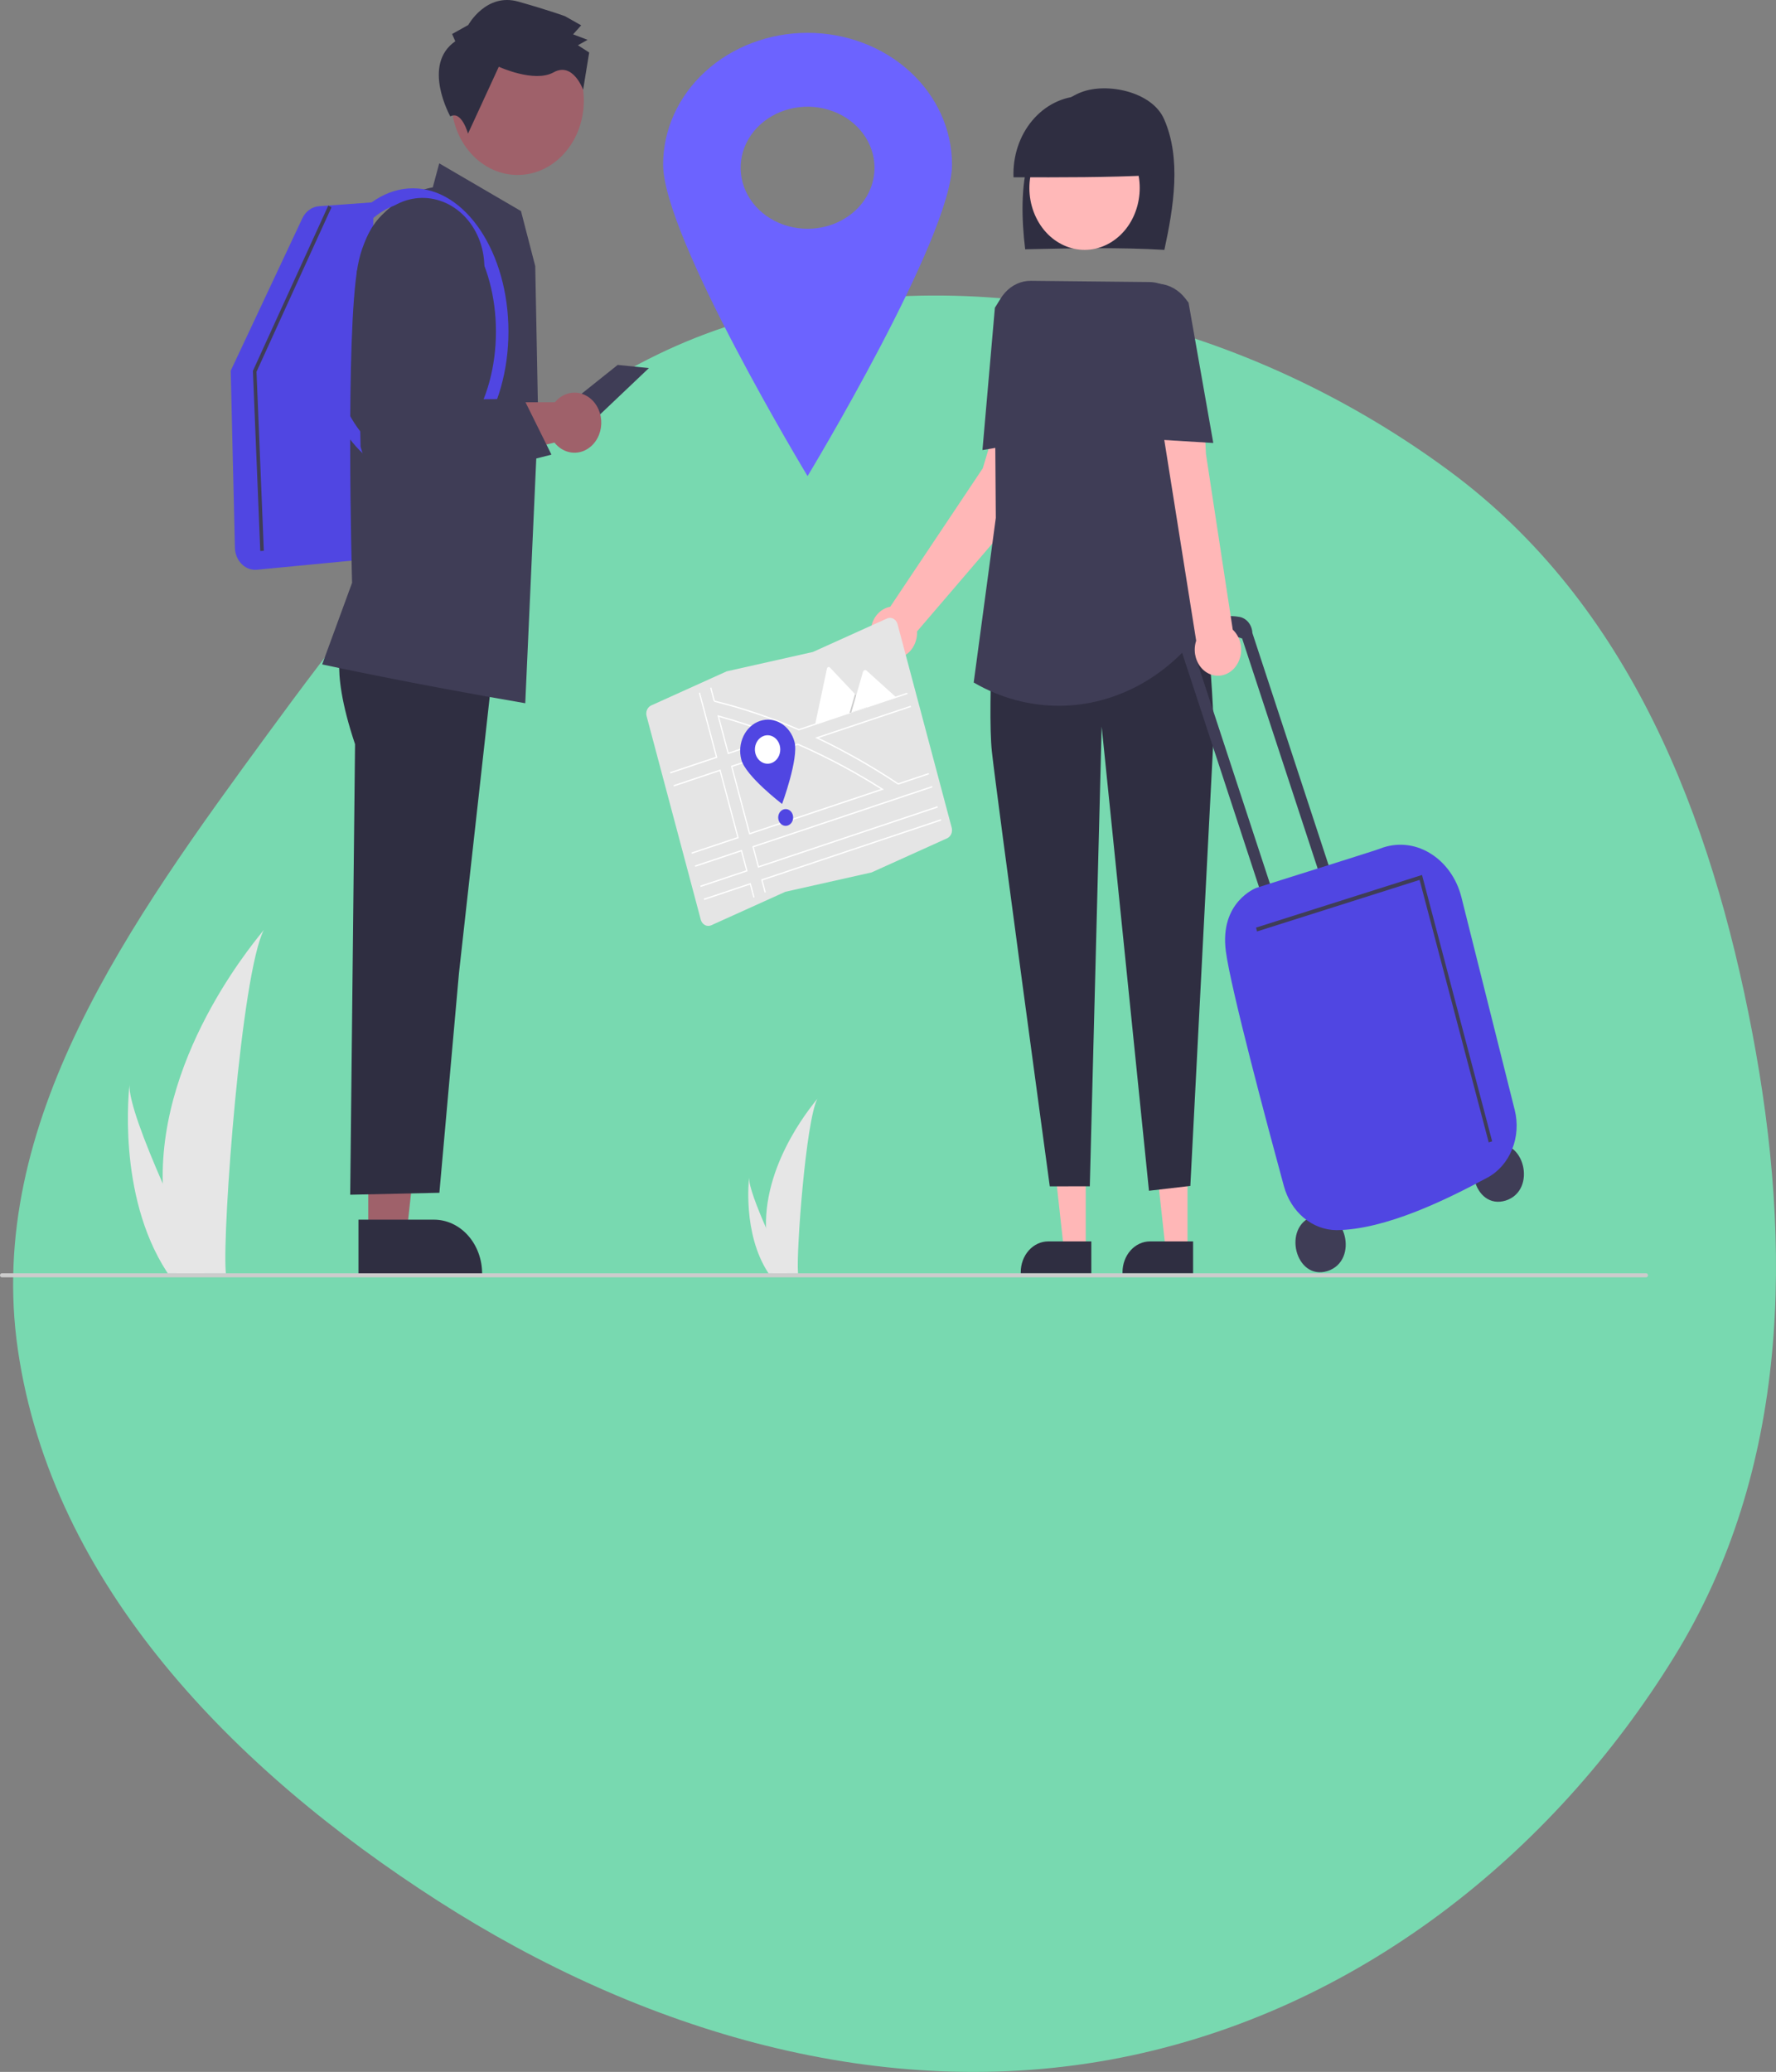 <svg width="541" height="631" viewBox="0 0 541 631" fill="none" xmlns="http://www.w3.org/2000/svg">
<rect x="0" y="0" width="541" height="631" fill="#808080" stroke="none"/>
<path d="M441.467 143.417C496.542 184.078 521.297 248.819 533.788 314.554C546.176 379.746 545.195 447.446 510.071 504.441C472.75 565 413.088 612.48 341.452 626.649C268.873 641.004 195.114 618.489 133.453 578.932C71.088 538.924 15.876 482.55 5.448 411.095C-4.639 341.97 39.807 280.515 81.579 223.465C122.404 167.708 167.689 110.588 236.721 95.234C307.884 79.405 383.506 100.625 441.467 143.417Z" fill="#78D9B0"/>
<g clip-path="url(#clip0_5:170)">
<path d="M49.585 360.468C49.802 369.54 51.156 378.533 53.61 387.181C53.664 387.381 53.724 387.579 53.783 387.78H68.801C68.785 387.6 68.769 387.399 68.753 387.181C67.752 374.267 73.473 296.61 80.376 283.17C79.771 284.26 48.42 319.436 49.585 360.468Z" fill="#E6E6E6"/>
<path d="M50.712 387.181C50.837 387.381 50.968 387.582 51.102 387.78H62.369C62.283 387.609 62.184 387.408 62.07 387.181C60.209 383.413 54.7 372.147 49.586 360.468C44.093 347.917 39.049 334.89 39.474 330.175C39.342 331.238 35.539 363.655 50.712 387.181Z" fill="#E6E6E6"/>
<path d="M233.334 373.904C233.444 378.513 234.133 383.082 235.379 387.475C235.407 387.577 235.437 387.678 235.467 387.78H243.097C243.089 387.688 243.081 387.586 243.073 387.475C242.564 380.915 245.471 341.46 248.978 334.632C248.671 335.185 232.743 353.057 233.334 373.904Z" fill="#E6E6E6"/>
<path d="M233.907 387.475C233.971 387.577 234.037 387.679 234.105 387.78H239.829C239.786 387.693 239.736 387.591 239.677 387.475C238.732 385.561 235.933 379.837 233.335 373.904C230.544 367.527 227.981 360.909 228.197 358.513C228.13 359.053 226.198 375.523 233.907 387.475Z" fill="#E6E6E6"/>
<path d="M188.162 111.133L168.741 126.63L180.826 128.082L197.659 112.103L188.162 111.133Z" fill="#3F3D56"/>
<path d="M112.177 375.725L123.858 375.724L129.415 325.181L112.174 325.182L112.177 375.725Z" fill="#9F616A"/>
<path d="M109.197 371.447L132.202 371.446H132.203C136.091 371.446 139.82 373.178 142.569 376.262C145.318 379.347 146.863 383.529 146.863 387.891V388.425L109.197 388.427L109.197 371.447Z" fill="#2F2E41"/>
<path d="M104.832 195.197C104.832 195.197 99.77 201.617 108.153 226.641L106.676 363.853L133.843 363.258L139.814 296.327L150.687 198.656L104.832 195.197Z" fill="#2F2E41"/>
<path d="M77.709 173.537C76.104 173.532 74.564 172.826 73.415 171.568C72.267 170.31 71.601 168.6 71.558 166.8L70.283 112.905L92.097 66.481C92.593 65.436 93.317 64.549 94.203 63.906C95.089 63.262 96.106 62.882 97.159 62.802L113.784 61.605L112.348 170.242L78.25 173.511C78.069 173.529 77.888 173.537 77.709 173.537Z" fill="#5046E2"/>
<path d="M160.004 214.168L159.707 214.117C124.953 208.171 98.727 202.471 98.466 202.414L98.141 202.343L107.251 177.486C107.179 174.889 105.207 101.952 108.982 80.996C112.637 60.71 129.864 57.385 131.827 57.072L133.798 49.746L158.701 64.282L163.044 81.05L163.926 127.006L160.004 214.168Z" fill="#3F3D56"/>
<path d="M125.782 144.593C109.737 144.593 96.684 125.024 96.684 100.971C96.684 76.918 109.737 57.349 125.782 57.349C141.826 57.349 154.879 76.918 154.879 100.971C154.879 125.024 141.826 144.593 125.782 144.593ZM125.782 61.62C111.837 61.62 100.491 79.273 100.491 100.971C100.491 122.669 111.837 140.322 125.782 140.322C139.727 140.322 151.072 122.669 151.072 100.971C151.072 79.273 139.727 61.62 125.782 61.62Z" fill="#5046E2"/>
<path d="M175.003 119.579C173.881 119.579 172.772 119.839 171.745 120.343C170.717 120.847 169.794 121.584 169.033 122.508H127.175L111.843 126.169L114.36 147.948L168.901 134.791C169.804 135.934 170.948 136.806 172.229 137.327C173.51 137.847 174.886 138 176.233 137.77C177.579 137.54 178.853 136.935 179.938 136.011C181.023 135.087 181.884 133.873 182.443 132.48C183.002 131.086 183.241 129.558 183.138 128.035C183.035 126.511 182.593 125.041 181.853 123.758C181.113 122.475 180.099 121.42 178.902 120.69C177.706 119.96 176.365 119.578 175.003 119.579Z" fill="#9F616A"/>
<path d="M171.93 46.66C179.808 37.823 179.808 23.495 171.93 14.658C164.051 5.82 151.279 5.82 143.401 14.658C135.523 23.495 135.523 37.823 143.401 46.66C151.279 55.497 164.051 55.497 171.93 46.66Z" fill="#9F616A"/>
<path d="M138.692 12.568L137.714 10.36L142.635 7.617C142.635 7.617 148.064 -2.291 157.887 0.493C167.71 3.278 172.13 4.944 172.13 4.944L177.038 7.715L174.575 10.464L178.994 12.131L176.042 13.776L179.477 15.991L177.628 27.346C177.628 27.346 174.556 18.734 168.651 22.025C162.746 25.316 151.945 20.324 151.945 20.324L142.561 40.696C142.561 40.696 140.625 33.554 137.173 35.459C137.173 35.459 128.355 19.706 138.692 12.568Z" fill="#2F2E41"/>
<path d="M313.977 151.882L313.115 133.742L304.413 125.811L299.372 142.609L271.176 184.793C269.843 185.033 268.599 185.695 267.591 186.703C266.583 187.711 265.854 189.022 265.489 190.48C265.125 191.938 265.14 193.483 265.534 194.931C265.927 196.38 266.683 197.672 267.71 198.654C268.738 199.636 269.995 200.268 271.332 200.474C272.67 200.68 274.032 200.452 275.258 199.817C276.483 199.181 277.521 198.166 278.248 196.89C278.975 195.614 279.361 194.131 279.36 192.616C279.36 192.51 279.35 192.406 279.346 192.3L313.977 151.882Z" fill="#FFB7B7"/>
<path d="M330.734 380.509L324.067 380.508L320.894 351.658L330.735 351.659L330.734 380.509Z" fill="#FFB7B7"/>
<path d="M332.435 387.759L310.935 387.758V387.453C310.935 384.964 311.817 382.576 313.386 380.816C314.956 379.055 317.084 378.066 319.303 378.066H319.304L332.435 378.067L332.435 387.759Z" fill="#2F2E41"/>
<path d="M361.735 380.509L355.068 380.508L351.896 351.658L361.736 351.659L361.735 380.509Z" fill="#FFB7B7"/>
<path d="M363.436 387.759L341.936 387.758V387.453C341.936 384.964 342.818 382.576 344.387 380.816C345.957 379.055 348.085 378.066 350.304 378.066H350.305L363.436 378.067L363.436 387.759Z" fill="#2F2E41"/>
<path d="M354.688 76.101C357.511 63.026 359.903 48.279 354.579 36.236C350.885 27.881 337.219 25.067 329.385 28.077C321.552 31.087 315.888 39.254 313.397 48.158C310.906 57.063 311.195 66.658 312.281 75.915C326.688 75.605 341.096 75.294 354.688 76.101Z" fill="#2F2E41"/>
<path d="M338.434 73.788C346.575 68.796 349.567 57.345 345.117 48.212C340.666 39.08 330.458 35.723 322.317 40.715C314.175 45.708 311.183 57.159 315.634 66.291C320.084 75.424 330.292 78.781 338.434 73.788Z" fill="#FFB8B8"/>
<path d="M350.913 53.37C350.967 50.198 350.451 47.046 349.398 44.102C348.344 41.158 346.773 38.482 344.779 36.233C342.785 33.983 340.408 32.206 337.79 31.007C335.172 29.808 332.365 29.212 329.537 29.254C326.709 29.295 323.918 29.974 321.329 31.25C318.739 32.526 316.405 34.373 314.465 36.681C312.524 38.989 311.017 41.71 310.033 44.684C309.049 47.658 308.607 50.824 308.735 53.993C323.115 54.028 337.495 54.062 350.913 53.37Z" fill="#2F2E41"/>
<path d="M303.397 170.793C303.397 170.793 300.663 215.337 302.146 228.925C303.63 242.513 319.784 361.306 319.784 361.306L331.97 361.281L335.587 221.292L349.997 362.642L362.598 361.172L369.747 222.906C369.747 222.906 368.626 171.142 359.515 165.951L303.397 170.793Z" fill="#2F2E41"/>
<path d="M322.51 214.948C313.56 214.945 304.739 212.549 296.779 207.959L296.605 207.859L303.34 157.726L302.903 97.977C302.891 96.337 303.171 94.711 303.725 93.194C304.279 91.676 305.097 90.297 306.132 89.138C307.166 87.979 308.396 87.063 309.749 86.443C311.103 85.822 312.553 85.511 314.015 85.526L350.156 85.898C351.756 85.914 353.336 86.3 354.797 87.031C356.259 87.762 357.571 88.822 358.651 90.146C359.732 91.47 360.558 93.029 361.078 94.727C361.599 96.425 361.802 98.224 361.675 100.013L358.293 147.912L369.478 186.79L367.534 189.689C362.293 197.532 355.496 203.897 347.681 208.281C339.866 212.666 331.248 214.948 322.51 214.948V214.948Z" fill="#3F3D56"/>
<path d="M299.272 137.072L303.059 93.724L304.276 91.781C305.11 90.45 306.17 89.317 307.395 88.447C308.62 87.577 309.986 86.987 311.415 86.711C312.844 86.435 314.308 86.478 315.722 86.838C317.136 87.198 318.472 87.868 319.655 88.809L320.698 89.639L319.668 133.569L299.272 137.072Z" fill="#3F3D56"/>
<path d="M454.454 348.856C464.244 345.823 468.422 362.5 458.657 365.631C448.867 368.665 444.689 351.987 454.454 348.856Z" fill="#3F3D56"/>
<path d="M400.171 370.322C409.961 367.288 414.139 383.965 404.374 387.096C394.584 390.13 390.406 373.452 400.171 370.322Z" fill="#3F3D56"/>
<path d="M378.202 194.426L378.353 194.379L403.571 271.179L406.896 270.13L381.497 192.779C381.442 191.587 381.025 190.452 380.316 189.562C379.606 188.673 378.647 188.082 377.597 187.888C364.985 185.651 359.873 198.209 359.873 198.209L359.924 198.292L385.706 276.811L389.031 275.763L364.007 199.554C371.625 191.102 378.202 194.426 378.202 194.426Z" fill="#3F3D56"/>
<path d="M407.104 374.642C403.506 374.607 400.011 373.284 397.13 370.866C394.249 368.448 392.131 365.062 391.086 361.2C386.273 343.528 374.917 301.187 373.412 289.697C371.453 274.736 382.492 270.481 382.738 270.39C383.035 270.278 387.474 268.884 393.616 266.956C404.058 263.678 419.838 258.724 420.418 258.431C422.863 257.478 425.458 257.101 428.039 257.324C430.62 257.548 433.131 258.367 435.417 259.731C437.773 261.121 439.852 263.033 441.528 265.353C443.204 267.672 444.442 270.35 445.166 273.222L461.41 338.047C462.412 342.021 462.131 346.264 460.616 350.028C459.101 353.793 456.45 356.836 453.13 358.621C440.597 365.375 422.215 374.386 407.351 374.64C407.269 374.641 407.186 374.642 407.104 374.642Z" fill="#5046E2"/>
<path d="M375.52 191.77L367.355 138.266L366.443 120.209L353.243 125.059L364.376 195.119C363.927 196.483 363.82 197.958 364.068 199.385C364.316 200.812 364.909 202.135 365.782 203.209C366.655 204.283 367.775 205.068 369.018 205.476C370.262 205.885 371.582 205.902 372.833 205.526C374.085 205.15 375.221 204.395 376.116 203.343C377.011 202.292 377.631 200.985 377.908 199.565C378.185 198.145 378.109 196.667 377.688 195.292C377.267 193.917 376.517 192.699 375.52 191.77V191.77Z" fill="#FFB7B7"/>
<path d="M369.588 134.91L348.984 133.653L344.143 90.044L344.614 89.585C345.775 88.457 347.122 87.596 348.58 87.053C350.037 86.51 351.576 86.295 353.108 86.42C354.639 86.546 356.134 87.01 357.506 87.785C358.877 88.561 360.099 89.632 361.1 90.938L362.053 92.182L362.067 92.26L369.588 134.91Z" fill="#3F3D56"/>
<path d="M453.491 347.927L432.432 267.973L382.912 283.671L382.616 282.498L433.171 266.471L433.323 267.049L454.534 347.582L453.491 347.927Z" fill="#3F3D56"/>
<path d="M79.281 167.804L77.038 112.956L100.007 62.59L100.975 63.146L78.138 113.223L80.367 167.748L79.281 167.804Z" fill="#3F3D56"/>
<path d="M501.456 389H0.544C0.4 389 0.261 388.936 0.159 388.821C0.057 388.707 0 388.552 0 388.39C0 388.228 0.057 388.073 0.159 387.959C0.261 387.844 0.4 387.78 0.544 387.78H501.456C501.6 387.78 501.739 387.844 501.841 387.959C501.943 388.073 502 388.228 502 388.39C502 388.552 501.943 388.707 501.841 388.821C501.739 388.936 501.6 389 501.456 389Z" fill="#CCCCCC"/>
<path d="M114.628 152.031L109.842 136.059L108.684 82.817L110.723 75.263C111.457 72.544 112.673 70.019 114.298 67.84C115.923 65.661 117.923 63.872 120.179 62.581C122.435 61.29 124.9 60.523 127.426 60.326C129.953 60.129 132.488 60.506 134.882 61.435C137.275 62.364 139.477 63.825 141.354 65.731C143.232 67.638 144.748 69.949 145.81 72.528C146.872 75.107 147.459 77.9 147.536 80.74C147.613 83.579 147.178 86.407 146.257 89.053L135.326 120.477L135.881 121.686L159.565 121.471L167.978 138.458L114.628 152.031Z" fill="#3F3D56"/>
<path d="M265.503 265.692L265.486 265.696L239.236 271.591L216.655 281.792C216.363 281.924 216.051 281.99 215.736 281.986C215.421 281.983 215.11 281.91 214.821 281.771C214.531 281.633 214.269 281.432 214.049 281.18C213.828 280.928 213.654 280.63 213.537 280.302C213.509 280.225 213.485 280.147 213.463 280.067L196.967 218.105C196.794 217.463 196.841 216.771 197.101 216.167C197.36 215.563 197.813 215.09 198.368 214.842L221.362 204.454L221.379 204.45L247.629 198.555L270.211 188.354C270.8 188.088 271.46 188.095 272.045 188.375C272.629 188.654 273.091 189.183 273.329 189.844C273.356 189.921 273.381 189.999 273.402 190.079L289.898 252.042C290.072 252.683 290.024 253.375 289.765 253.979C289.505 254.584 289.053 255.057 288.497 255.305L265.503 265.692Z" fill="#E5E5E5"/>
<path d="M237.335 224.071C231.315 221.688 225.094 219.601 218.844 217.867L218.53 217.78L221.703 229.698L237.869 224.282L237.335 224.071ZM221.951 229.184L219.068 218.356C225.017 220.017 230.936 221.998 236.678 224.25L221.951 229.184ZM268.878 240.182C266.076 238.405 263.233 236.703 260.351 235.076C259.556 234.627 258.759 234.184 257.959 233.748C253.078 231.085 248.122 228.656 243.091 226.463L243.033 226.437L222.653 233.265L228.218 254.169L269.255 240.422L268.878 240.182ZM228.466 253.655L223.112 233.543L243.017 226.874C247.868 228.99 252.664 231.334 257.404 233.906C258.227 234.353 259.047 234.806 259.864 235.265C262.718 236.869 265.537 238.548 268.319 240.304L228.466 253.655ZM268.878 240.182C266.076 238.405 263.233 236.703 260.351 235.076C259.556 234.627 258.759 234.184 257.959 233.748C253.078 231.085 248.122 228.656 243.091 226.463L243.033 226.437L222.653 233.265L228.218 254.169L269.255 240.422L268.878 240.182ZM228.466 253.655L223.112 233.543L243.017 226.874C247.868 228.99 252.664 231.334 257.404 233.906C258.227 234.353 259.047 234.806 259.864 235.265C262.718 236.869 265.537 238.548 268.319 240.304L228.466 253.655ZM237.335 224.071C231.315 221.688 225.094 219.601 218.844 217.867L218.53 217.78L221.703 229.698L237.869 224.282L237.335 224.071ZM221.951 229.184L219.068 218.356C225.017 220.017 230.936 221.998 236.678 224.25L221.951 229.184ZM237.335 224.071C231.315 221.688 225.094 219.601 218.844 217.867L218.53 217.78L221.703 229.698L237.869 224.282L237.335 224.071ZM221.951 229.184L219.068 218.356C225.017 220.017 230.936 221.998 236.678 224.25L221.951 229.184ZM268.878 240.182C266.076 238.405 263.233 236.703 260.351 235.076C259.556 234.627 258.759 234.184 257.959 233.748C253.078 231.085 248.122 228.656 243.091 226.463L243.033 226.437L222.653 233.265L228.218 254.169L269.255 240.422L268.878 240.182ZM228.466 253.655L223.112 233.543L243.017 226.874C247.868 228.99 252.664 231.334 257.404 233.906C258.227 234.353 259.047 234.806 259.864 235.265C262.718 236.869 265.537 238.548 268.319 240.304L228.466 253.655ZM211.682 263.594L211.788 263.99L225.741 259.316L227.27 265.062L213.318 269.736L213.423 270.132L227.729 265.34L225.988 258.801L211.682 263.594ZM231.858 267.841L232.927 271.857L233.271 271.702L232.317 268.119L286.722 249.893L286.617 249.497L231.858 267.841ZM284.032 239.788L283.926 239.392L229.168 257.736L230.909 264.275L285.667 245.93L285.561 245.534L231.156 263.76L229.627 258.014L284.032 239.788ZM243.364 222.01C235.025 218.416 226.459 215.523 217.737 213.357L216.669 209.344L216.326 209.499L217.402 213.543L217.764 213.787C226.452 215.951 234.984 218.837 243.291 222.421L243.35 222.447L276.462 211.354L276.356 210.958L243.364 222.01ZM218.065 230.485L204.112 235.16L204.218 235.556L218.524 230.763L213.234 210.895L212.891 211.05L218.065 230.485ZM277.411 214.921L248.302 224.672L248.776 224.895C253.241 227.003 257.694 229.333 262.135 231.884C262.766 232.247 263.397 232.614 264.027 232.987C267.162 234.834 270.273 236.784 273.36 238.836L273.703 238.932L282.977 235.825L282.871 235.429L273.62 238.528C270.566 236.495 267.483 234.56 264.373 232.723C263.75 232.355 263.128 231.992 262.504 231.632C258.156 229.128 253.785 226.83 249.391 224.739L277.517 215.317L277.411 214.921ZM214.373 273.699L214.478 274.095L228.431 269.421L229.492 273.408L229.836 273.253L228.679 268.906L214.373 273.699ZM205.167 239.123L205.273 239.519L219.226 234.845L224.58 254.956L210.627 259.631L210.733 260.027L225.039 255.234L219.473 234.33L205.167 239.123ZM237.335 224.071C231.315 221.688 225.094 219.601 218.844 217.867L218.53 217.78L221.703 229.698L237.869 224.282L237.335 224.071ZM221.951 229.184L219.068 218.356C225.017 220.017 230.936 221.998 236.678 224.25L221.951 229.184ZM268.878 240.182C266.076 238.405 263.233 236.703 260.351 235.076C259.556 234.627 258.759 234.184 257.959 233.748C253.078 231.085 248.122 228.656 243.091 226.463L243.033 226.438L222.653 233.265L228.218 254.169L269.255 240.422L268.878 240.182ZM228.466 253.655L223.112 233.543L243.017 226.874C247.868 228.99 252.664 231.334 257.404 233.906C258.227 234.353 259.047 234.806 259.864 235.265C262.718 236.869 265.537 238.548 268.319 240.304L228.466 253.655ZM237.335 224.071C231.315 221.688 225.094 219.601 218.844 217.867L218.53 217.78L221.703 229.698L237.869 224.282L237.335 224.071ZM221.951 229.184L219.068 218.356C225.017 220.017 230.936 221.998 236.678 224.25L221.951 229.184ZM268.878 240.182C266.076 238.405 263.233 236.703 260.351 235.076C259.556 234.627 258.759 234.184 257.959 233.748C253.078 231.085 248.122 228.656 243.091 226.463L243.033 226.437L222.653 233.265L228.218 254.169L269.255 240.422L268.878 240.182ZM228.466 253.655L223.112 233.543L243.017 226.874C247.868 228.99 252.664 231.334 257.404 233.906C258.227 234.353 259.047 234.806 259.864 235.265C262.718 236.869 265.537 238.548 268.319 240.304L228.466 253.655Z" fill="white"/>
<path d="M242.022 225.937C243.358 230.956 238.234 244.849 238.234 244.849C238.234 244.849 227.158 236.383 225.822 231.365C225.18 228.955 225.418 226.358 226.484 224.145C227.549 221.932 229.355 220.284 231.503 219.565C233.651 218.845 235.966 219.112 237.939 220.307C239.912 221.502 241.38 223.528 242.022 225.937H242.022Z" fill="#5046E2"/>
<path d="M237.52 227.015C237.738 227.837 237.735 228.713 237.51 229.532C237.285 230.352 236.848 231.078 236.256 231.619C235.663 232.16 234.94 232.492 234.179 232.572C233.418 232.652 232.653 232.478 231.98 232.07C231.308 231.663 230.758 231.041 230.401 230.283C230.043 229.525 229.894 228.665 229.972 227.812C230.051 226.96 230.353 226.152 230.84 225.491C231.327 224.831 231.979 224.348 232.711 224.102C233.197 223.939 233.707 223.885 234.212 223.943C234.717 224.001 235.207 224.17 235.654 224.441C236.1 224.711 236.495 225.078 236.815 225.52C237.135 225.962 237.375 226.47 237.52 227.015Z" fill="white"/>
<path d="M239.328 251.513C240.586 251.513 241.607 250.369 241.607 248.957C241.607 247.545 240.586 246.401 239.328 246.401C238.069 246.401 237.049 247.545 237.049 248.957C237.049 250.369 238.069 251.513 239.328 251.513Z" fill="#5046E2"/>
<path d="M264.194 215.347L248.356 220.652C248.337 220.659 248.316 220.664 248.296 220.667L251.911 203.604C251.933 203.498 251.979 203.4 252.045 203.321C252.112 203.242 252.195 203.183 252.288 203.152C252.381 203.121 252.48 203.118 252.574 203.144C252.668 203.17 252.754 203.223 252.824 203.298L260.451 211.381L260.817 211.767L264.194 215.347Z" fill="white"/>
<path opacity="0.2" d="M264.193 215.347L258.786 217.158L260.289 211.944L260.397 211.568L260.452 211.381L260.816 211.767L264.193 215.347Z" fill="black"/>
<path d="M273.012 212.393L259.314 216.982L260.817 211.767L260.925 211.392L262.883 204.597C262.921 204.49 262.979 204.394 263.053 204.314C263.126 204.234 263.214 204.172 263.31 204.133C263.407 204.094 263.509 204.077 263.611 204.085C263.713 204.093 263.813 204.125 263.903 204.179C263.927 204.195 263.95 204.213 263.972 204.232L273.012 212.393Z" fill="white"/>
<path d="M246 10C234.33 10 223.139 14.226 214.887 21.748C206.636 29.269 202 39.471 202 50.109C202 72.26 246 145 246 145C246 145 290 72.26 290 50.109C290 39.471 285.364 29.269 277.113 21.748C268.861 14.226 257.67 10 246 10ZM246 69.674C241.967 69.674 238.025 68.584 234.672 66.541C231.319 64.499 228.705 61.596 227.162 58.2C225.618 54.803 225.215 51.066 226.001 47.461C226.788 43.855 228.73 40.543 231.582 37.944C234.434 35.344 238.067 33.574 242.022 32.857C245.977 32.14 250.077 32.508 253.803 33.915C257.529 35.322 260.714 37.704 262.954 40.761C265.195 43.817 266.39 47.411 266.39 51.087C266.39 53.528 265.863 55.945 264.838 58.2C263.814 60.455 262.312 62.504 260.418 64.23C258.525 65.956 256.277 67.325 253.803 68.259C251.329 69.193 248.678 69.674 246 69.674V69.674Z" fill="#6C63FF"/>
</g>
<defs>
<clipPath id="clip0_5:170">
<rect width="502" height="389" fill="white"/>
</clipPath>
</defs>
</svg>
